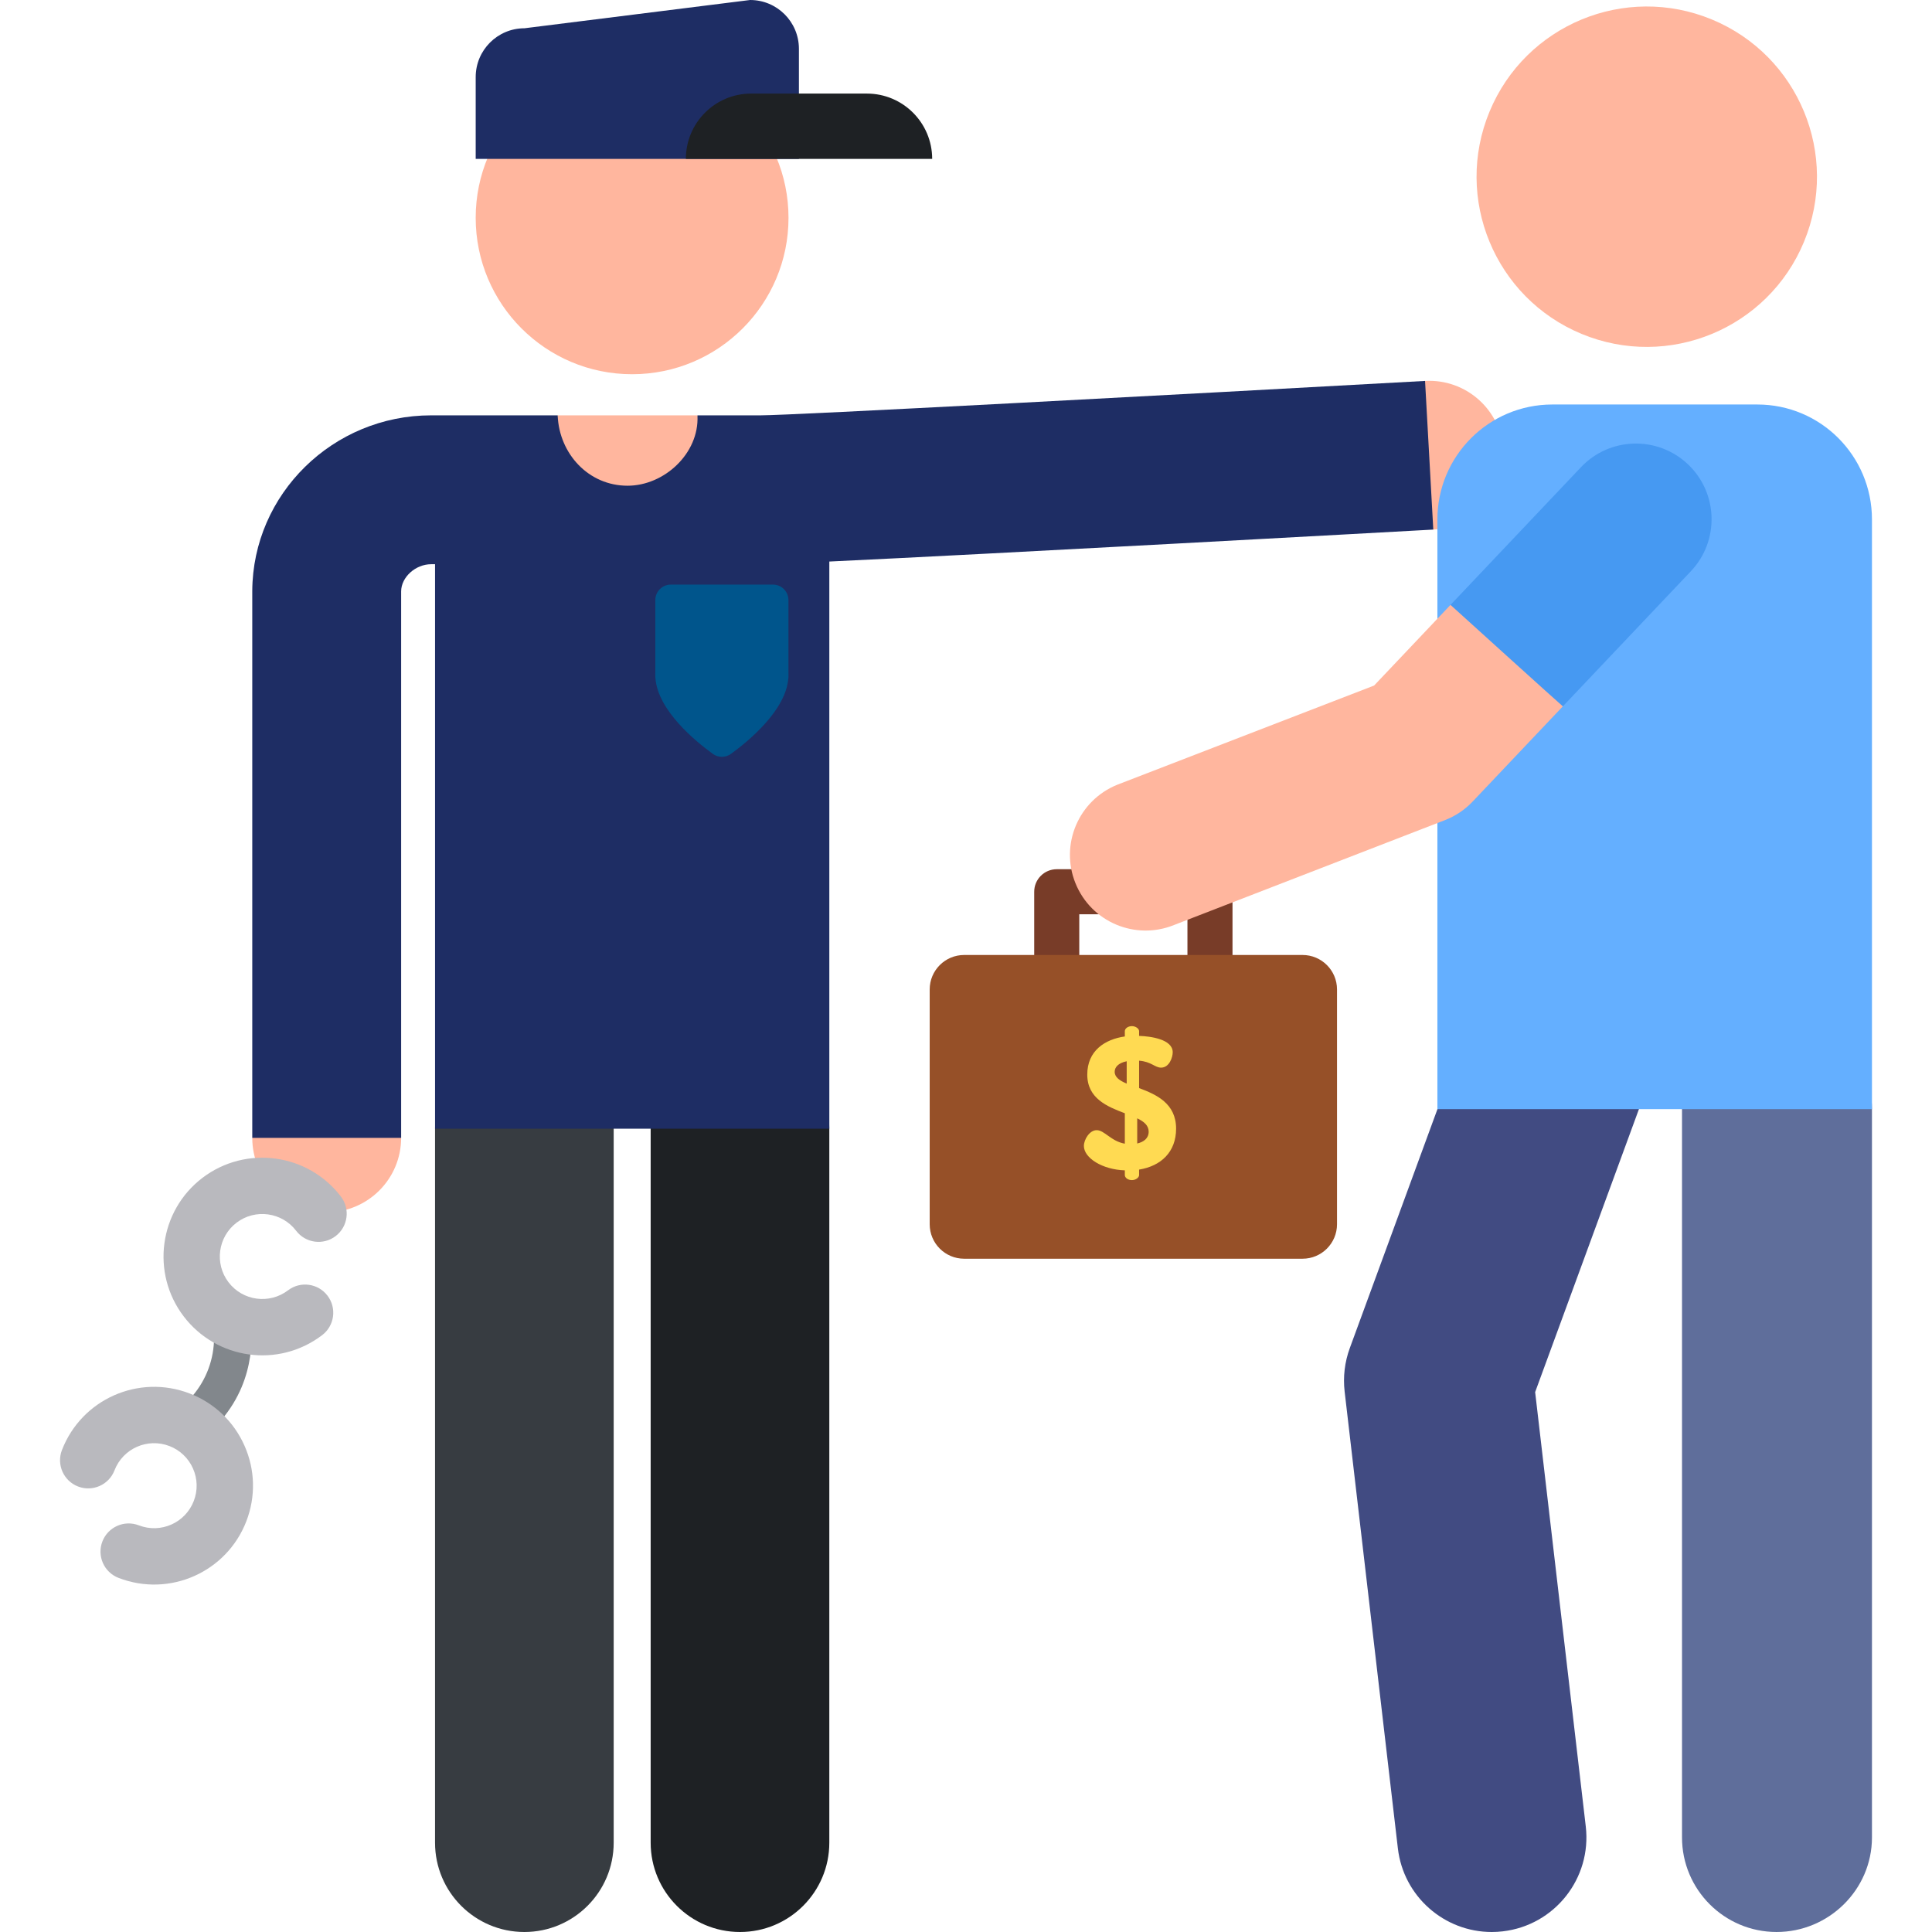 <svg id="Layer_1" enable-background="new 0 0 512.048 512.048" height="512" viewBox="0 0 512.048 512.048" width="512" xmlns="http://www.w3.org/2000/svg"><g><g><g><path d="m50.789 382.865c-1.144 0-2.293-.392-3.231-1.194-2.089-1.786-2.335-4.927-.549-7.017l4.025-4.709c3.674-4.297 5.697-9.776 5.697-15.43v-4.479c0-2.748 2.228-4.977 4.977-4.977 2.748 0 4.977 2.228 4.977 4.977-.295 2.085 1.89 14.71-8.085 26.376l-4.025 4.709c-.984 1.153-2.381 1.744-3.786 1.744z" fill="#82878c"/></g><path d="m184.845 110.081h-37.041l-.369 2.16c-1.569 9.183 5.505 17.568 14.821 17.568h8.304c10.235.001 17.479-10.004 14.285-19.728z" fill="#ffb69e"/><g id="XMLID_4807_"><g><path d="m196.123 512.048c-13.075 0-23.674-10.6-23.674-23.674v-189.23c0-13.075 10.6-23.674 23.674-23.674s23.674 10.6 23.674 23.674v189.23c.001 13.075-10.599 23.674-23.674 23.674z" fill="#1e2124"/></g></g><g id="XMLID_4808_"><path d="m138.974 512.048c-13.075 0-23.674-10.6-23.674-23.674v-189.23c0-13.075 10.6-23.674 23.674-23.674s23.674 10.6 23.674 23.674v189.23c0 13.075-10.599 23.674-23.674 23.674z" fill="#373c41"/></g><path d="m86.586 294.971c-.188 0-19.728 6.599-19.728 6.599 0 10.896 8.833 19.728 19.728 19.728s19.728-8.833 19.728-19.728z" fill="#ffb69e"/><path d="m398.478 119.568c-.602-10.879-9.875-19.207-20.788-18.609-1.951.108-5.943 21.877-5.943 21.877s6.519 17.608 8.122 17.519c10.879-.601 19.211-9.908 18.609-20.787z" fill="#ffb69e"/><path d="m377.69 100.959c-66.319 3.667-167.942 9.122-176.088 9.122h-16.757c.002.043.01.085.011.127.448 10.005-8.835 18.525-18.525 18.525-10.386 0-18.076-8.488-18.525-18.525-.002-.043 0-.085-.002-.127h-33.531c-26.016 0-47.286 20.839-47.415 46.552v144.937h39.457v-144.839c.019-3.765 3.812-7.194 7.959-7.194h1.027v149.606h104.498v-150.316c43.144-2.02 146.131-7.701 160.072-8.472z" fill="#1e2d64"/><circle cx="167.528" cy="57.729" fill="#ffb69e" r="41.453"/><path d="m198.807 0-59.795 7.491c-7.144 0-12.935 5.792-12.935 12.936v21.683h85.666v-29.175c-.001-7.144-5.792-12.935-12.936-12.935z" fill="#1e2d64"/><g><path d="m229.749 24.801h-30.662c-9.56 0-17.309 7.75-17.309 17.309h65.281c-.001-9.559-7.75-17.309-17.31-17.309z" fill="#1e2124"/></g><g><path d="m48.676 348.875c-8.745-11.494-6.509-27.96 4.984-36.706 11.494-8.746 27.961-6.509 36.706 4.985 2.497 3.281 1.86 7.964-1.421 10.461-3.28 2.496-7.964 1.861-10.461-1.421-3.761-4.942-10.842-5.904-15.784-2.144-4.943 3.761-5.904 10.841-2.143 15.784 3.768 4.953 10.829 5.915 15.784 2.144 3.28-2.496 7.964-1.861 10.461 1.421 2.497 3.281 1.86 7.965-1.421 10.461-11.609 8.833-28.007 6.447-36.705-4.985z" fill="#b9b9be"/></g><g><path d="m31.412 418.193c-3.846-1.486-5.759-5.808-4.273-9.653 1.485-3.846 5.807-5.759 9.653-4.273 5.806 2.243 12.321-.64 14.565-6.448 1.084-2.807 1.01-5.867-.208-8.618s-3.435-4.863-6.241-5.947c-5.808-2.242-12.321.64-14.565 6.448-1.486 3.846-5.808 5.758-9.653 4.274-3.846-1.485-5.76-5.807-4.274-9.653 5.214-13.502 20.364-20.214 33.871-14.996 6.526 2.52 11.68 7.432 14.513 13.829 2.832 6.398 3.004 13.516.483 20.042-5.194 13.449-20.313 20.233-33.871 14.995z" fill="#b9b9be"/></g><path d="m208.963 179.231c.004-.124.017-.248.017-.372 0-.274-.009-.545-.017-.816v-19.009c0-2.262-1.834-4.095-4.095-4.095h-27.086c-2.262 0-4.095 1.834-4.095 4.095v19.011c-.009.271-.017.541-.017.815 0 .124.013.247.017.371v.483h.023c.633 8.555 10.545 16.704 15.216 20.09 1.434 1.04 3.366 1.04 4.8 0 4.671-3.387 14.582-11.535 15.216-20.09h.023v-.483z" fill="#00558c"/></g><g><g><g><path d="m320.685 282.929h-40.613c-3.298 0-5.972-2.674-5.972-5.972v-40.612c0-3.298 2.674-5.972 5.972-5.972h40.613c3.298 0 5.972 2.674 5.972 5.972v40.612c0 3.299-2.674 5.972-5.972 5.972zm-34.64-11.943h28.669v-28.668h-28.669z" fill="#783c28"/></g><g><path d="m345.219 253.104h-89.681c-5.046 0-9.137 4.091-9.137 9.137v62.228c0 5.046 4.091 9.137 9.137 9.137h89.681c5.046 0 9.137-4.091 9.137-9.137v-62.229c0-5.046-4.09-9.136-9.137-9.136z" fill="#965028"/></g><g><path d="m298.118 310.186c-5.972-.199-10.849-3.285-10.849-6.47 0-1.692 1.493-4.181 3.383-4.181 2.091 0 3.783 2.936 7.466 3.583v-8.063c-4.579-1.742-9.954-3.882-9.954-10.252 0-6.321 4.679-9.357 9.954-10.103v-1.394c0-.697.796-1.344 1.892-1.344.946 0 1.891.647 1.891 1.344v1.244c3.086.1 8.909.896 8.909 4.33 0 1.344-.896 4.081-3.085 4.081-1.643 0-2.588-1.593-5.824-1.841v7.266c4.529 1.692 9.805 4.031 9.805 10.75 0 6.171-3.981 9.904-9.805 10.85v1.443c0 .697-.945 1.344-1.891 1.344-1.095 0-1.892-.647-1.892-1.344zm.498-22.993v-5.923c-2.239.448-3.185 1.593-3.185 2.787-.001 1.444 1.294 2.34 3.185 3.136zm2.786 9.208v6.669c1.693-.398 3.036-1.344 3.036-3.135.001-1.643-1.243-2.688-3.036-3.534z" fill="#ffda52"/></g></g><g><path d="m470.862 512.046c-.013 0-.024 0-.037 0-13.844-.02-25.051-11.259-25.032-25.104v-193.023c.019-13.831 11.516-25.032 25.343-25.032h.037c13.844.02 24.982 11.259 24.963 25.104v193.024c-.02 13.831-11.448 25.031-25.274 25.031z" fill="#5f6e9b"/></g><g><path d="m395.353 512.048c-12.547 0-23.38-9.402-24.868-22.168l-14.107-121.05c-.454-3.899.014-7.849 1.365-11.534l34.899-95.151c4.768-12.997 19.169-19.671 32.167-14.903 12.997 4.767 19.669 19.169 14.903 32.166l-32.845 89.546 13.417 115.121c1.602 13.751-8.246 26.199-21.998 27.801-.985.116-1.965.172-2.933.172z" fill="#414b82"/></g><path d="m465.743 107.207h-54.321c-16.823 0-30.461 13.638-30.461 30.461v156.286h115.175v-156.286c-.001-16.823-13.57-30.461-30.393-30.461z" fill="#64afff"/><ellipse cx="436.308" cy="46.872" fill="#ffb69e" rx="45.092" ry="45.092" transform="matrix(.383 -.924 .924 .383 226.036 432.03)"/><g><path d="m285.03 234.076c-4.143-10.271.826-21.956 11.098-26.099l68.057-26.285 20.249-21.373 23.929 4.622 5.849 22.264-23.917 25.244c-1.98 2.09-4.387 3.729-7.057 4.806l-72.11 27.919c-10.204 4.116-21.928-.759-26.098-11.098z" fill="#ffb69e"/></g><g><path d="m447.366 123.055c-8.038-7.616-20.733-7.276-28.35.765l-34.581 36.5s29.653 26.878 29.778 26.885l33.918-35.8c7.618-8.04 7.275-20.733-.765-28.35z" fill="#4699f2"/></g></g></g></svg>